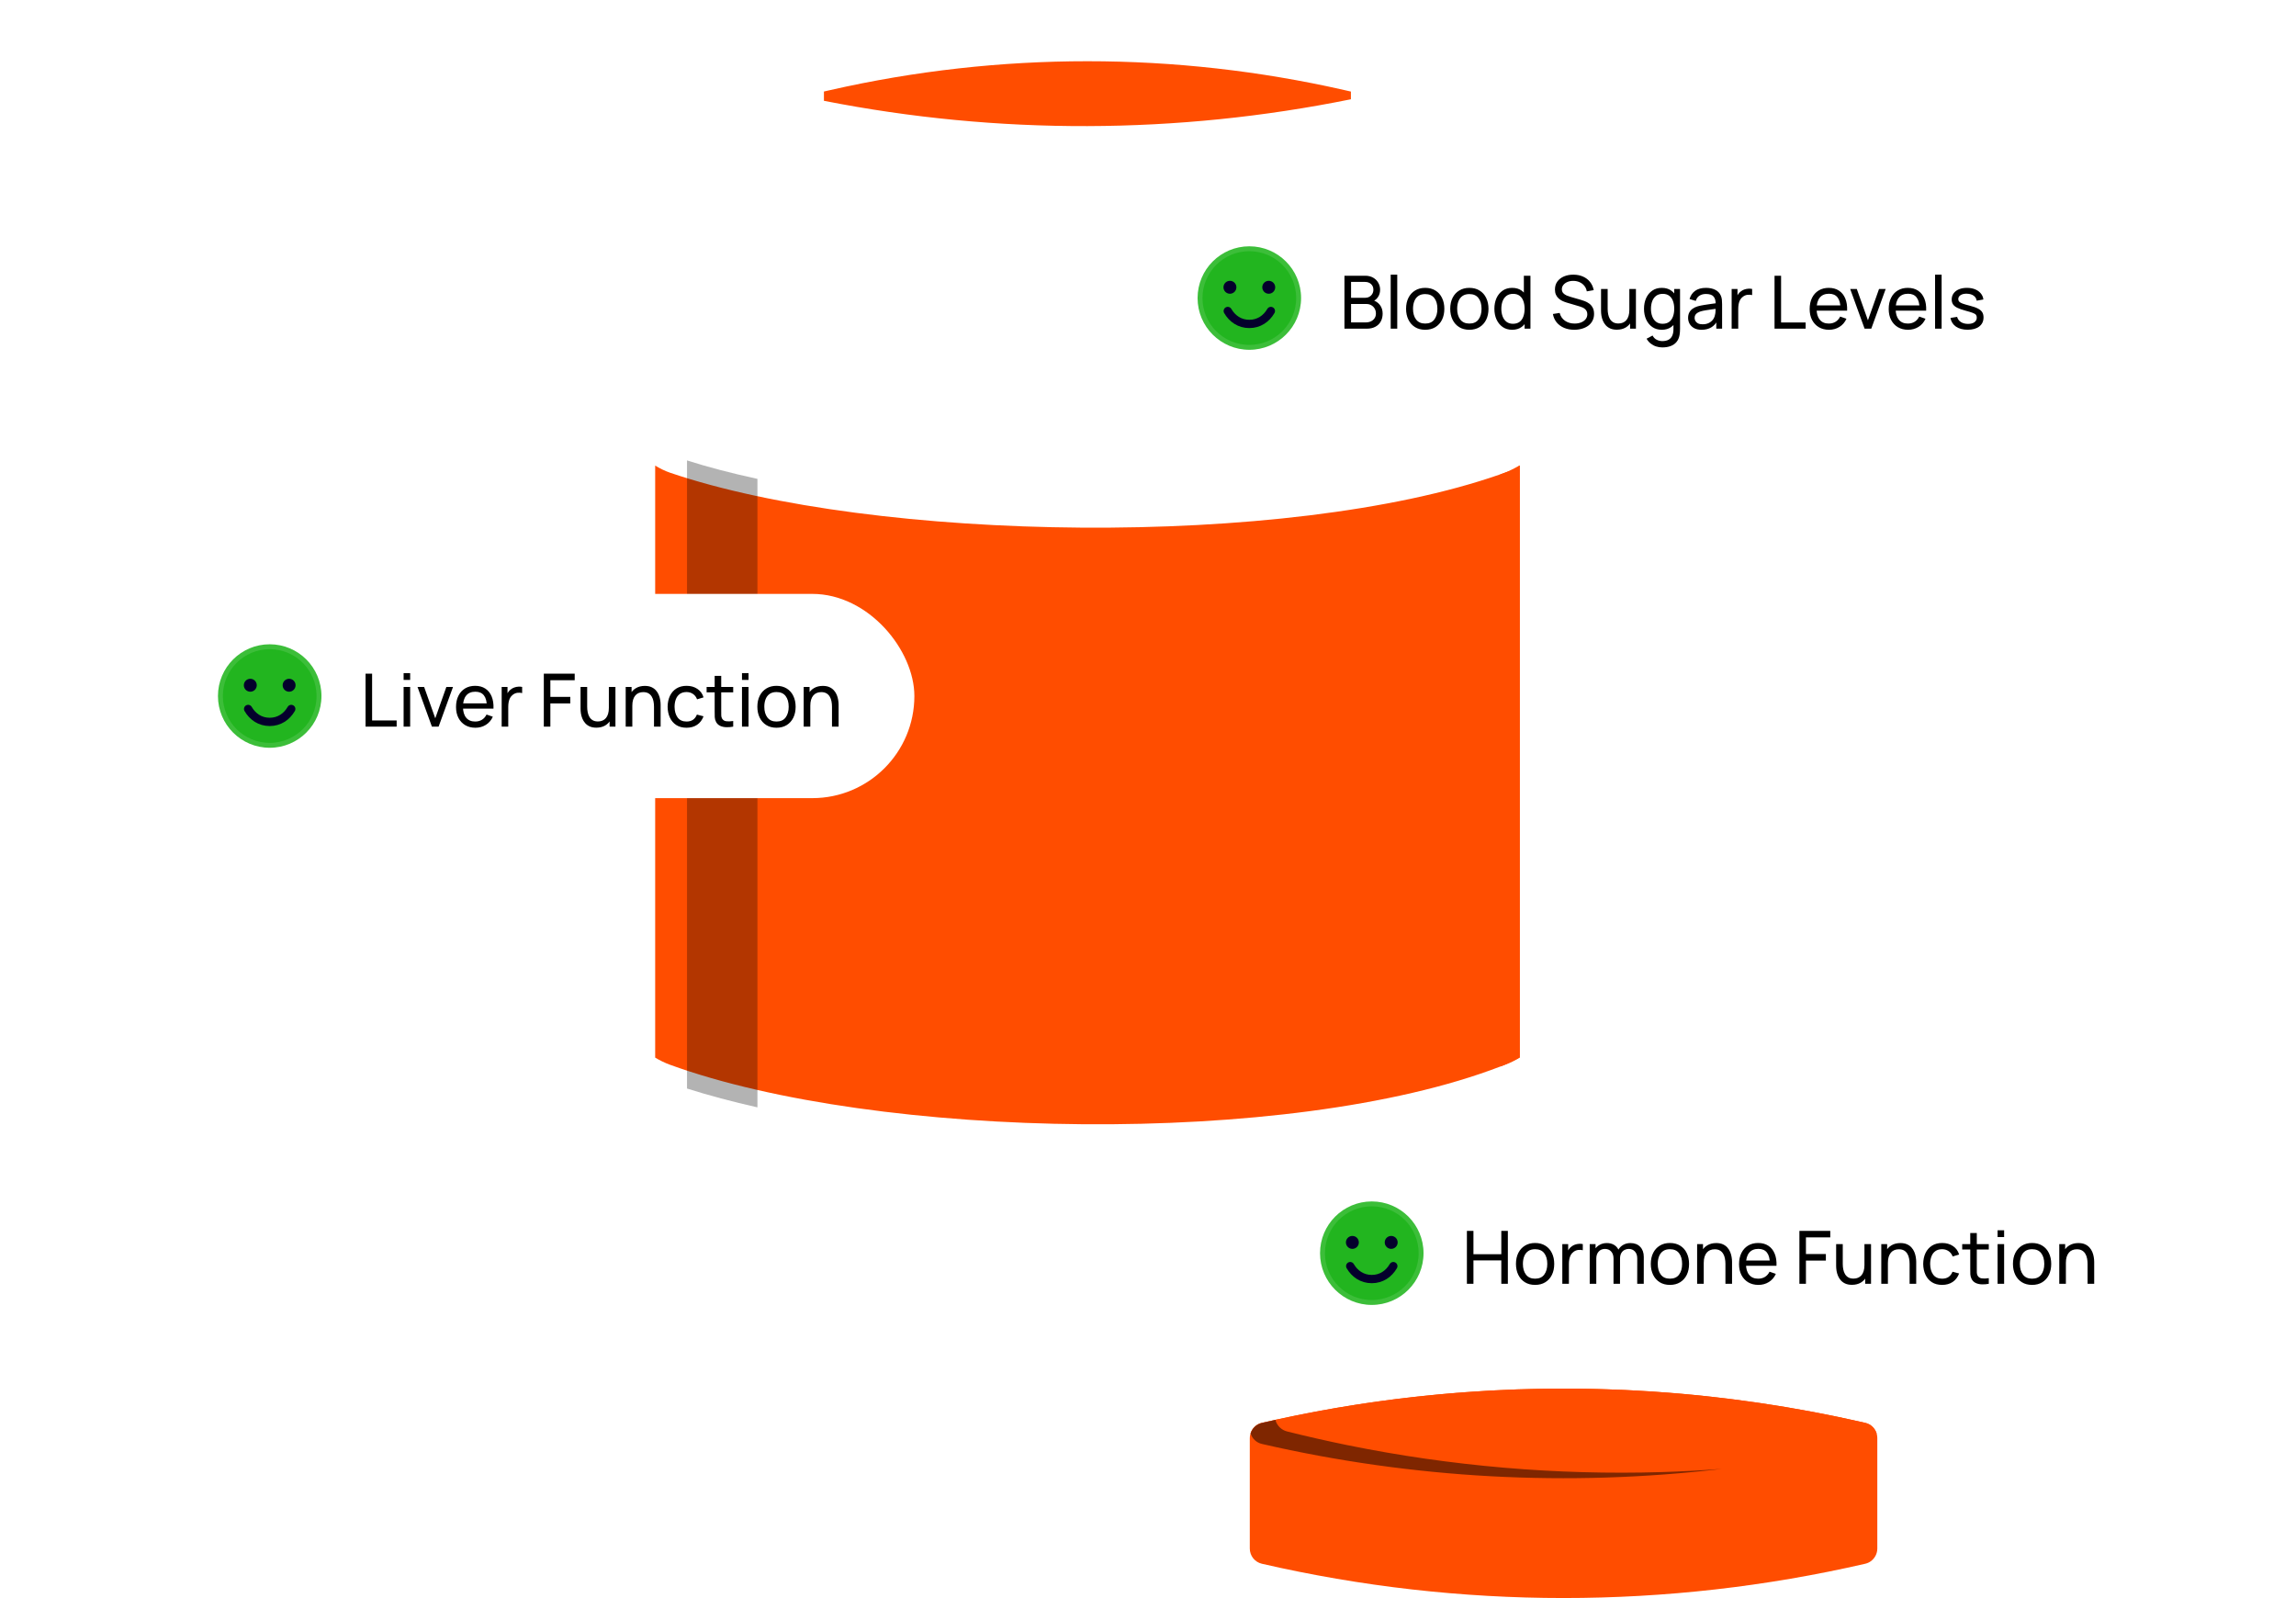 <svg width="375" height="261" viewBox="0 0 375 261" fill="none" xmlns="http://www.w3.org/2000/svg">
<g clip-path="url(#clip0_980_42877)">
<path d="M248.214 58.867V211.098C248.214 213.582 245.96 214.55 243.705 215.598C241.793 216.488 239.783 217.318 237.673 218.096C202.945 230.925 142.447 229.14 111.509 215.598C109.228 214.603 107 213.582 107 211.098V58.867C107 43.922 118.734 33.162 133.382 30.948C134.075 30.842 134.569 30.243 134.569 29.557V23.791H220.645V29.551C220.645 29.722 220.678 29.893 220.737 30.045C220.909 30.506 221.318 30.869 221.838 30.941C223.157 31.139 224.442 31.396 225.708 31.725C226.446 31.923 227.178 32.134 227.897 32.378C239.42 36.206 247.97 45.754 248.214 58.301C248.214 58.485 248.214 58.67 248.214 58.861V58.867Z" fill="white"/>
<path d="M134.57 16.451V29.023C162.996 34.618 192.247 34.532 220.64 28.773V16.2C192.247 21.959 162.996 22.045 134.57 16.451Z" fill="white"/>
<path d="M135.638 14.705L134.57 14.948V16.464C162.996 22.058 192.247 21.973 220.64 16.213V14.955L219.572 14.711C191.95 8.431 163.267 8.431 135.638 14.705Z" fill="#FF4D00"/>
<path d="M248.213 58.867V211.098C248.213 213.582 245.959 214.551 243.704 215.598C241.792 216.488 239.782 217.318 237.672 218.096C238.641 217.694 239.597 217.259 240.546 216.817C242.794 215.756 245.056 214.768 245.056 212.257V57.978C245.056 57.78 245.056 57.596 245.056 57.404C244.831 45.893 237.797 36.858 227.902 32.384C239.426 36.213 247.976 45.761 248.22 58.307C248.22 58.492 248.22 58.676 248.22 58.867H248.213Z" fill="white"/>
<path d="M248.214 72.791V175.864C247.759 176.088 247.278 176.299 246.803 176.483C230.883 182.783 206.274 186.4 179.298 186.4C159.158 186.4 139.48 184.397 123.712 180.865C119.585 179.936 115.735 178.908 112.208 177.788C110.922 177.379 109.683 176.951 108.483 176.516C107.982 176.332 107.488 176.121 107 175.883V72.811L108.431 73.674C109.136 74.102 109.756 74.399 110.323 74.597C110.936 74.801 111.568 75.012 112.208 75.209C115.689 76.316 119.539 77.318 123.712 78.221C139.078 81.535 158.684 83.426 178.909 83.426C205.272 83.426 229.307 80.204 244.846 74.61C245.419 74.399 246.059 74.083 246.784 73.648L248.214 72.791Z" fill="white"/>
<path d="M248.215 76.02V172.721C247.484 173.156 246.653 173.571 245.789 173.907C245.546 174.006 245.302 174.098 245.058 174.19C210.494 187.481 143.048 186.143 109.434 173.907C108.564 173.59 107.74 173.182 107.008 172.74V76.046C107.74 76.481 108.557 76.91 109.434 77.206C142.679 88.54 210.112 89.713 245.058 77.463C245.302 77.384 245.546 77.292 245.789 77.206C246.666 76.896 247.484 76.462 248.215 76.02Z" fill="#FF4D00"/>
<g style="mix-blend-mode:soft-light" opacity="0.3">
<path d="M123.711 78.221V180.865C119.584 179.936 115.734 178.908 112.207 177.788V75.203C115.688 76.31 119.538 77.311 123.711 78.214V78.221Z" fill="black"/>
</g>
<path d="M248.212 76.02V172.721C247.481 173.156 246.65 173.571 245.786 173.907C245.543 174.006 245.299 174.098 245.055 174.19V77.463C245.299 77.384 245.543 77.292 245.786 77.206C246.663 76.896 247.481 76.462 248.212 76.02Z" fill="#FF4D00"/>
<path d="M306.616 234.886V252.914C306.616 253.764 306.201 254.529 305.541 255.003C305.278 255.194 304.974 255.326 304.645 255.405C272.224 262.871 238.524 262.871 206.096 255.405C204.936 255.135 204.125 254.107 204.125 252.914V234.886C204.125 234.655 204.158 234.438 204.217 234.227C204.23 234.187 204.237 234.154 204.25 234.121C204.514 233.271 205.2 232.606 206.096 232.395C231.866 226.464 258.439 225.245 284.538 228.751C291.282 229.647 297.993 230.866 304.645 232.395C305.548 232.599 306.24 233.271 306.504 234.121C306.517 234.154 306.524 234.187 306.53 234.227C306.59 234.431 306.616 234.655 306.616 234.886Z" fill="#FF4D00"/>
<path d="M306.504 234.121C306.49 234.161 306.477 234.194 306.464 234.227C306.181 235.017 305.508 235.637 304.645 235.834C296.899 237.62 289.073 238.978 281.209 239.907C256.184 242.872 230.771 241.508 206.102 235.834C205.206 235.63 204.507 234.965 204.25 234.121C204.514 233.271 205.199 232.606 206.102 232.395C206.867 232.217 207.632 232.045 208.397 231.881C217.098 229.97 225.886 228.599 234.713 227.775C258.063 225.561 281.67 227.103 304.645 232.395C305.548 232.599 306.24 233.271 306.497 234.121H306.504Z" fill="#FF4D00"/>
<g style="mix-blend-mode:soft-light" opacity="0.5">
<path d="M281.217 239.913C256.192 242.878 230.779 241.514 206.11 235.841C205.214 235.637 204.515 234.971 204.258 234.128C204.522 233.278 205.207 232.612 206.11 232.401C206.875 232.223 207.64 232.052 208.404 231.887C208.378 231.933 208.365 231.993 208.345 232.039C208.615 232.889 209.314 233.568 210.217 233.798C213.494 234.615 216.79 235.366 220.093 236.039C236.976 239.472 254.221 240.948 271.394 240.434C274.67 240.335 277.947 240.157 281.217 239.913Z" fill="black"/>
</g>
</g>
<g filter="url(#filter0_d_980_42877)">
<g filter="url(#filter1_d_980_42877)">
<rect x="184" y="32" width="152.343" height="33.36" rx="16.68" fill="white"/>
<path d="M204.05 57.132C208.718 57.132 212.502 53.348 212.502 48.68C212.502 44.013 208.718 40.228 204.05 40.228C199.382 40.228 195.598 44.013 195.598 48.68C195.598 53.348 199.382 57.132 204.05 57.132Z" fill="#22B51F" stroke="white" stroke-opacity="0.12" stroke-width="1.6" stroke-linecap="round" stroke-linejoin="round"/>
<path d="M200.882 47.977C201.465 47.977 201.938 47.504 201.938 46.92C201.938 46.337 201.465 45.864 200.882 45.864C200.298 45.864 199.825 46.337 199.825 46.92C199.825 47.504 200.298 47.977 200.882 47.977Z" fill="#04002C"/>
<path d="M207.22 47.977C207.804 47.977 208.277 47.504 208.277 46.92C208.277 46.337 207.804 45.864 207.22 45.864C206.637 45.864 206.164 46.337 206.164 46.92C206.164 47.504 206.637 47.977 207.22 47.977Z" fill="#04002C"/>
<path d="M207.569 50.794C206.838 52.058 205.612 52.907 204.048 52.907C202.483 52.907 201.257 52.058 200.526 50.794" stroke="#04002C" stroke-width="1.352" stroke-linecap="round" stroke-linejoin="round"/>
<path d="M219.586 53.681L219.586 45.035H222.954C223.47 45.035 223.911 45.141 224.275 45.353C224.643 45.565 224.923 45.845 225.115 46.194C225.312 46.538 225.41 46.91 225.41 47.31C225.41 47.779 225.29 48.189 225.049 48.541C224.809 48.894 224.485 49.136 224.077 49.268L224.065 48.974C224.621 49.122 225.053 49.394 225.362 49.79C225.67 50.186 225.824 50.659 225.824 51.207C225.824 51.711 225.72 52.148 225.512 52.516C225.308 52.884 225.011 53.17 224.623 53.374C224.239 53.579 223.782 53.681 223.254 53.681H219.586ZM220.666 52.66H223.05C223.37 52.66 223.656 52.602 223.909 52.486C224.161 52.366 224.359 52.198 224.503 51.981C224.651 51.765 224.725 51.505 224.725 51.201C224.725 50.909 224.659 50.647 224.527 50.414C224.399 50.182 224.217 49.998 223.981 49.862C223.748 49.722 223.478 49.652 223.17 49.652H220.666V52.66ZM220.666 48.643H222.942C223.198 48.643 223.428 48.589 223.632 48.481C223.841 48.369 224.005 48.213 224.125 48.013C224.249 47.813 224.311 47.579 224.311 47.31C224.311 46.938 224.185 46.634 223.933 46.398C223.68 46.162 223.35 46.044 222.942 46.044H220.666V48.643ZM227.14 53.681V44.855H228.209V53.681H227.14ZM232.772 53.861C232.128 53.861 231.572 53.715 231.103 53.422C230.639 53.13 230.281 52.726 230.029 52.21C229.776 51.693 229.65 51.101 229.65 50.432C229.65 49.752 229.778 49.156 230.035 48.643C230.291 48.131 230.653 47.733 231.121 47.449C231.59 47.16 232.14 47.016 232.772 47.016C233.421 47.016 233.979 47.162 234.448 47.455C234.916 47.743 235.274 48.145 235.522 48.661C235.775 49.174 235.901 49.764 235.901 50.432C235.901 51.109 235.775 51.705 235.522 52.222C235.27 52.734 234.91 53.136 234.442 53.428C233.973 53.717 233.417 53.861 232.772 53.861ZM232.772 52.846C233.445 52.846 233.945 52.622 234.273 52.174C234.602 51.725 234.766 51.145 234.766 50.432C234.766 49.7 234.6 49.118 234.267 48.685C233.935 48.249 233.437 48.031 232.772 48.031C232.32 48.031 231.948 48.133 231.656 48.337C231.364 48.541 231.145 48.823 231.001 49.184C230.857 49.544 230.785 49.96 230.785 50.432C230.785 51.161 230.953 51.745 231.289 52.186C231.626 52.626 232.12 52.846 232.772 52.846ZM239.984 53.861C239.34 53.861 238.784 53.715 238.315 53.422C237.851 53.13 237.493 52.726 237.241 52.21C236.988 51.693 236.862 51.101 236.862 50.432C236.862 49.752 236.99 49.156 237.247 48.643C237.503 48.131 237.865 47.733 238.333 47.449C238.802 47.16 239.352 47.016 239.984 47.016C240.633 47.016 241.191 47.162 241.659 47.455C242.128 47.743 242.486 48.145 242.734 48.661C242.986 49.174 243.112 49.764 243.112 50.432C243.112 51.109 242.986 51.705 242.734 52.222C242.482 52.734 242.122 53.136 241.653 53.428C241.185 53.717 240.629 53.861 239.984 53.861ZM239.984 52.846C240.657 52.846 241.157 52.622 241.485 52.174C241.814 51.725 241.978 51.145 241.978 50.432C241.978 49.7 241.812 49.118 241.479 48.685C241.147 48.249 240.649 48.031 239.984 48.031C239.532 48.031 239.16 48.133 238.868 48.337C238.575 48.541 238.357 48.823 238.213 49.184C238.069 49.544 237.997 49.96 237.997 50.432C237.997 51.161 238.165 51.745 238.501 52.186C238.838 52.626 239.332 52.846 239.984 52.846ZM246.98 53.861C246.376 53.861 245.857 53.711 245.425 53.41C244.993 53.106 244.659 52.696 244.422 52.18C244.19 51.663 244.074 51.081 244.074 50.432C244.074 49.784 244.19 49.202 244.422 48.685C244.659 48.169 244.993 47.763 245.425 47.467C245.857 47.166 246.374 47.016 246.974 47.016C247.586 47.016 248.101 47.164 248.517 47.461C248.933 47.757 249.248 48.163 249.46 48.679C249.676 49.196 249.784 49.78 249.784 50.432C249.784 51.077 249.676 51.659 249.46 52.18C249.248 52.696 248.933 53.106 248.517 53.41C248.101 53.711 247.588 53.861 246.98 53.861ZM247.112 52.882C247.548 52.882 247.907 52.778 248.187 52.57C248.467 52.358 248.673 52.068 248.805 51.699C248.941 51.327 249.009 50.905 249.009 50.432C249.009 49.952 248.941 49.53 248.805 49.166C248.673 48.797 248.469 48.511 248.193 48.307C247.917 48.099 247.566 47.995 247.142 47.995C246.702 47.995 246.338 48.103 246.049 48.319C245.765 48.535 245.553 48.827 245.413 49.196C245.277 49.564 245.209 49.976 245.209 50.432C245.209 50.893 245.279 51.309 245.419 51.681C245.559 52.05 245.769 52.342 246.049 52.558C246.334 52.774 246.688 52.882 247.112 52.882ZM249.009 53.681V48.907H248.889V45.035H249.964V53.681H249.009ZM257.118 53.861C256.506 53.861 255.953 53.757 255.461 53.549C254.973 53.34 254.569 53.044 254.248 52.66C253.932 52.272 253.726 51.813 253.63 51.285L254.735 51.111C254.875 51.655 255.165 52.082 255.605 52.39C256.05 52.694 256.572 52.846 257.172 52.846C257.561 52.846 257.911 52.786 258.223 52.666C258.539 52.542 258.789 52.366 258.973 52.138C259.158 51.91 259.25 51.639 259.25 51.327C259.25 51.135 259.216 50.971 259.148 50.835C259.084 50.695 258.994 50.577 258.877 50.48C258.765 50.38 258.637 50.296 258.493 50.228C258.349 50.16 258.199 50.104 258.043 50.06L255.839 49.406C255.599 49.334 255.367 49.244 255.143 49.136C254.919 49.023 254.719 48.885 254.543 48.721C254.366 48.553 254.226 48.353 254.122 48.121C254.018 47.885 253.966 47.607 253.966 47.286C253.966 46.774 254.098 46.338 254.362 45.977C254.631 45.613 254.993 45.335 255.449 45.143C255.905 44.951 256.42 44.857 256.992 44.861C257.573 44.865 258.091 44.969 258.547 45.173C259.008 45.373 259.388 45.661 259.688 46.038C259.992 46.414 260.196 46.864 260.3 47.388L259.166 47.587C259.106 47.234 258.971 46.932 258.763 46.68C258.559 46.424 258.303 46.228 257.995 46.092C257.687 45.952 257.348 45.879 256.98 45.875C256.628 45.871 256.31 45.928 256.026 46.044C255.741 46.16 255.515 46.322 255.347 46.53C255.179 46.734 255.095 46.97 255.095 47.238C255.095 47.502 255.171 47.717 255.323 47.881C255.475 48.041 255.661 48.169 255.881 48.265C256.106 48.357 256.324 48.433 256.536 48.493L258.181 48.968C258.369 49.02 258.585 49.092 258.829 49.184C259.078 49.276 259.318 49.406 259.55 49.574C259.782 49.738 259.974 49.958 260.126 50.234C260.278 50.507 260.354 50.851 260.354 51.267C260.354 51.683 260.27 52.054 260.102 52.378C259.938 52.702 259.708 52.974 259.412 53.194C259.116 53.41 258.771 53.575 258.379 53.687C257.987 53.803 257.567 53.861 257.118 53.861ZM264.076 53.849C263.659 53.849 263.301 53.783 263.001 53.651C262.705 53.519 262.458 53.342 262.262 53.122C262.066 52.902 261.912 52.658 261.8 52.39C261.688 52.122 261.608 51.847 261.56 51.567C261.516 51.287 261.494 51.025 261.494 50.781V47.196H262.575V50.444C262.575 50.749 262.603 51.043 262.659 51.327C262.715 51.611 262.809 51.867 262.941 52.096C263.077 52.324 263.257 52.504 263.481 52.636C263.709 52.768 263.993 52.834 264.334 52.834C264.602 52.834 264.846 52.788 265.066 52.696C265.286 52.604 265.474 52.468 265.631 52.288C265.787 52.104 265.907 51.871 265.991 51.591C266.075 51.311 266.117 50.985 266.117 50.613L266.819 50.829C266.819 51.453 266.705 51.992 266.477 52.444C266.253 52.896 265.935 53.244 265.522 53.489C265.114 53.729 264.632 53.849 264.076 53.849ZM266.237 53.681V51.946H266.117V47.196H267.192V53.681H266.237ZM271.496 56.743C271.156 56.743 270.824 56.691 270.5 56.587C270.176 56.483 269.877 56.324 269.605 56.112C269.337 55.904 269.113 55.64 268.933 55.32L269.911 54.803C270.071 55.12 270.298 55.35 270.59 55.494C270.886 55.638 271.19 55.71 271.502 55.71C271.915 55.71 272.257 55.634 272.529 55.482C272.801 55.334 273.001 55.112 273.129 54.815C273.262 54.519 273.326 54.151 273.322 53.711V51.94H273.448V47.196H274.396V53.723C274.396 53.899 274.39 54.069 274.378 54.233C274.37 54.397 274.35 54.559 274.318 54.719C274.234 55.18 274.068 55.558 273.82 55.854C273.572 56.154 273.252 56.377 272.859 56.521C272.467 56.669 272.013 56.743 271.496 56.743ZM271.418 53.861C270.814 53.861 270.296 53.711 269.863 53.41C269.431 53.106 269.097 52.696 268.861 52.18C268.628 51.663 268.512 51.081 268.512 50.432C268.512 49.784 268.628 49.202 268.861 48.685C269.097 48.169 269.431 47.763 269.863 47.467C270.296 47.166 270.812 47.016 271.412 47.016C272.025 47.016 272.539 47.164 272.955 47.461C273.372 47.757 273.686 48.163 273.898 48.679C274.114 49.196 274.222 49.78 274.222 50.432C274.222 51.077 274.114 51.659 273.898 52.18C273.686 52.696 273.372 53.106 272.955 53.41C272.539 53.711 272.027 53.861 271.418 53.861ZM271.55 52.882C271.987 52.882 272.345 52.778 272.625 52.57C272.905 52.358 273.111 52.068 273.244 51.699C273.38 51.327 273.448 50.905 273.448 50.432C273.448 49.952 273.38 49.53 273.244 49.166C273.111 48.797 272.907 48.511 272.631 48.307C272.355 48.099 272.005 47.995 271.58 47.995C271.14 47.995 270.776 48.103 270.488 48.319C270.204 48.535 269.991 48.827 269.851 49.196C269.715 49.564 269.647 49.976 269.647 50.432C269.647 50.893 269.717 51.309 269.857 51.681C269.997 52.05 270.208 52.342 270.488 52.558C270.772 52.774 271.126 52.882 271.55 52.882ZM277.916 53.861C277.432 53.861 277.025 53.773 276.697 53.597C276.373 53.416 276.127 53.18 275.959 52.888C275.795 52.596 275.713 52.276 275.713 51.928C275.713 51.587 275.777 51.293 275.905 51.045C276.037 50.793 276.221 50.585 276.457 50.42C276.693 50.252 276.975 50.12 277.304 50.024C277.612 49.94 277.956 49.868 278.336 49.808C278.721 49.744 279.109 49.686 279.501 49.634C279.893 49.582 280.26 49.532 280.6 49.484L280.216 49.706C280.228 49.13 280.111 48.703 279.867 48.427C279.627 48.151 279.211 48.013 278.618 48.013C278.226 48.013 277.882 48.103 277.586 48.283C277.294 48.459 277.087 48.747 276.967 49.148L275.953 48.841C276.109 48.273 276.411 47.827 276.859 47.502C277.308 47.178 277.898 47.016 278.63 47.016C279.219 47.016 279.723 47.122 280.144 47.334C280.568 47.542 280.872 47.859 281.056 48.283C281.148 48.483 281.206 48.701 281.23 48.938C281.254 49.17 281.266 49.414 281.266 49.67V53.681H280.318V52.126L280.54 52.27C280.296 52.794 279.953 53.19 279.513 53.459C279.077 53.727 278.544 53.861 277.916 53.861ZM278.078 52.966C278.462 52.966 278.795 52.898 279.075 52.762C279.359 52.622 279.587 52.44 279.759 52.216C279.931 51.987 280.043 51.739 280.095 51.471C280.156 51.271 280.188 51.049 280.192 50.805C280.2 50.557 280.204 50.366 280.204 50.234L280.576 50.397C280.228 50.444 279.885 50.49 279.549 50.535C279.213 50.579 278.895 50.627 278.594 50.679C278.294 50.727 278.024 50.785 277.784 50.853C277.608 50.909 277.442 50.981 277.286 51.069C277.133 51.157 277.009 51.271 276.913 51.411C276.821 51.547 276.775 51.717 276.775 51.922C276.775 52.098 276.819 52.266 276.907 52.426C276.999 52.586 277.139 52.716 277.328 52.816C277.52 52.916 277.77 52.966 278.078 52.966ZM282.827 53.681V47.196H283.782V48.763L283.626 48.559C283.702 48.359 283.8 48.175 283.92 48.007C284.044 47.839 284.182 47.701 284.334 47.593C284.502 47.456 284.693 47.352 284.905 47.28C285.117 47.208 285.333 47.166 285.553 47.154C285.773 47.138 285.979 47.152 286.172 47.196V48.199C285.947 48.139 285.701 48.123 285.433 48.151C285.165 48.179 284.917 48.277 284.689 48.445C284.48 48.593 284.318 48.773 284.202 48.986C284.09 49.198 284.012 49.428 283.968 49.676C283.924 49.92 283.902 50.17 283.902 50.426V53.681H282.827ZM289.831 53.681V45.035H290.9V52.666H294.91V53.681H289.831ZM298.736 53.861C298.099 53.861 297.543 53.721 297.067 53.441C296.594 53.156 296.226 52.762 295.962 52.258C295.698 51.749 295.566 51.157 295.566 50.48C295.566 49.772 295.696 49.16 295.956 48.643C296.216 48.123 296.578 47.723 297.043 47.443C297.511 47.158 298.059 47.016 298.688 47.016C299.34 47.016 299.895 47.166 300.351 47.467C300.811 47.767 301.155 48.195 301.384 48.751C301.616 49.308 301.716 49.97 301.684 50.739H300.603V50.354C300.591 49.558 300.429 48.964 300.117 48.571C299.805 48.175 299.34 47.977 298.724 47.977C298.063 47.977 297.561 48.189 297.217 48.613C296.873 49.038 296.7 49.646 296.7 50.438C296.7 51.203 296.873 51.795 297.217 52.216C297.561 52.636 298.051 52.846 298.688 52.846C299.116 52.846 299.488 52.748 299.805 52.552C300.121 52.356 300.369 52.074 300.549 51.705L301.576 52.06C301.324 52.632 300.943 53.076 300.435 53.392C299.931 53.705 299.364 53.861 298.736 53.861ZM296.34 50.739V49.88H301.131V50.739H296.34ZM304.539 53.681L302.186 47.196H303.266L305.086 52.318L306.899 47.196H307.985L305.632 53.681H304.539ZM311.647 53.861C311.01 53.861 310.454 53.721 309.978 53.441C309.505 53.156 309.137 52.762 308.873 52.258C308.609 51.749 308.477 51.157 308.477 50.48C308.477 49.772 308.607 49.16 308.867 48.643C309.127 48.123 309.489 47.723 309.954 47.443C310.422 47.158 310.97 47.016 311.599 47.016C312.251 47.016 312.806 47.166 313.262 47.467C313.722 47.767 314.066 48.195 314.295 48.751C314.527 49.308 314.627 49.97 314.595 50.739H313.514V50.354C313.502 49.558 313.34 48.964 313.028 48.571C312.716 48.175 312.251 47.977 311.635 47.977C310.974 47.977 310.472 48.189 310.128 48.613C309.784 49.038 309.611 49.646 309.611 50.438C309.611 51.203 309.784 51.795 310.128 52.216C310.472 52.636 310.962 52.846 311.599 52.846C312.027 52.846 312.399 52.748 312.716 52.552C313.032 52.356 313.28 52.074 313.46 51.705L314.487 52.06C314.235 52.632 313.854 53.076 313.346 53.392C312.842 53.705 312.275 53.861 311.647 53.861ZM309.251 50.739V49.88H314.042V50.739H309.251ZM316.052 53.681V44.855H317.12V53.681H316.052ZM321.371 53.855C320.599 53.855 319.965 53.687 319.468 53.35C318.976 53.01 318.674 52.536 318.562 51.928L319.654 51.753C319.742 52.106 319.945 52.386 320.261 52.594C320.577 52.798 320.969 52.9 321.438 52.9C321.882 52.9 322.23 52.808 322.482 52.624C322.734 52.44 322.86 52.19 322.86 51.873C322.86 51.689 322.818 51.541 322.734 51.429C322.65 51.313 322.476 51.205 322.212 51.105C321.952 51.005 321.558 50.885 321.029 50.745C320.457 50.593 320.007 50.434 319.678 50.27C319.35 50.106 319.116 49.916 318.976 49.7C318.836 49.484 318.766 49.222 318.766 48.913C318.766 48.533 318.87 48.201 319.078 47.917C319.286 47.629 319.576 47.407 319.949 47.25C320.325 47.094 320.761 47.016 321.257 47.016C321.75 47.016 322.19 47.094 322.578 47.25C322.967 47.407 323.279 47.629 323.515 47.917C323.755 48.201 323.897 48.533 323.941 48.913L322.848 49.112C322.796 48.763 322.628 48.489 322.344 48.289C322.064 48.089 321.702 47.983 321.257 47.971C320.837 47.955 320.495 48.029 320.231 48.193C319.971 48.357 319.84 48.579 319.84 48.859C319.84 49.016 319.888 49.15 319.985 49.262C320.085 49.374 320.267 49.48 320.531 49.58C320.799 49.68 321.187 49.794 321.696 49.922C322.268 50.066 322.718 50.224 323.047 50.397C323.379 50.565 323.615 50.765 323.755 50.997C323.895 51.225 323.965 51.507 323.965 51.843C323.965 52.468 323.735 52.96 323.275 53.32C322.814 53.677 322.18 53.855 321.371 53.855Z" fill="black"/>
</g>
</g>
<g filter="url(#filter2_d_980_42877)">
<g filter="url(#filter3_d_980_42877)">
<rect x="24" y="97" width="125.343" height="33.36" rx="16.68" fill="white"/>
<path d="M44.05 122.132C48.718 122.132 52.502 118.348 52.502 113.68C52.502 109.013 48.718 105.229 44.05 105.229C39.382 105.229 35.598 109.013 35.598 113.68C35.598 118.348 39.382 122.132 44.05 122.132Z" fill="#22B51F" stroke="white" stroke-opacity="0.12" stroke-width="1.6" stroke-linecap="round" stroke-linejoin="round"/>
<path d="M40.882 112.977C41.465 112.977 41.938 112.504 41.938 111.92C41.938 111.337 41.465 110.864 40.882 110.864C40.298 110.864 39.825 111.337 39.825 111.92C39.825 112.504 40.298 112.977 40.882 112.977Z" fill="#04002C"/>
<path d="M47.22 112.977C47.803 112.977 48.276 112.504 48.276 111.92C48.276 111.337 47.803 110.864 47.22 110.864C46.637 110.864 46.164 111.337 46.164 111.92C46.164 112.504 46.637 112.977 47.22 112.977Z" fill="#04002C"/>
<path d="M47.569 115.794C46.838 117.058 45.612 117.907 44.047 117.907C42.483 117.907 41.257 117.058 40.526 115.794" stroke="#04002C" stroke-width="1.352" stroke-linecap="round" stroke-linejoin="round"/>
<path d="M59.706 118.681V110.035H60.775V117.666H64.785V118.681H59.706ZM65.921 111.05V109.945H66.99V111.05H65.921ZM65.921 118.681V112.196H66.99V118.681H65.921ZM70.544 118.681L68.191 112.196H69.271L71.091 117.318L72.904 112.196H73.991L71.637 118.681H70.544ZM77.652 118.861C77.016 118.861 76.459 118.721 75.983 118.441C75.51 118.156 75.142 117.762 74.878 117.258C74.614 116.749 74.482 116.157 74.482 115.481C74.482 114.772 74.612 114.16 74.872 113.643C75.132 113.123 75.494 112.723 75.959 112.442C76.427 112.158 76.975 112.016 77.604 112.016C78.256 112.016 78.811 112.166 79.267 112.466C79.727 112.767 80.072 113.195 80.3 113.751C80.532 114.308 80.632 114.97 80.6 115.739H79.519V115.354C79.507 114.558 79.345 113.964 79.033 113.571C78.721 113.175 78.256 112.977 77.64 112.977C76.979 112.977 76.477 113.189 76.133 113.613C75.789 114.038 75.617 114.646 75.617 115.438C75.617 116.203 75.789 116.795 76.133 117.216C76.477 117.636 76.967 117.846 77.604 117.846C78.032 117.846 78.404 117.748 78.721 117.552C79.037 117.356 79.285 117.074 79.465 116.705L80.492 117.06C80.24 117.632 79.859 118.076 79.351 118.392C78.847 118.705 78.28 118.861 77.652 118.861ZM75.256 115.739V114.88H80.047V115.739H75.256ZM81.937 118.681V112.196H82.891V113.763L82.735 113.559C82.811 113.359 82.909 113.175 83.029 113.007C83.153 112.839 83.291 112.701 83.444 112.593C83.612 112.456 83.802 112.352 84.014 112.28C84.226 112.208 84.442 112.166 84.662 112.154C84.883 112.138 85.089 112.152 85.281 112.196V113.199C85.057 113.139 84.811 113.123 84.542 113.151C84.274 113.179 84.026 113.277 83.798 113.445C83.59 113.593 83.428 113.773 83.311 113.986C83.2 114.198 83.121 114.428 83.077 114.676C83.033 114.92 83.011 115.17 83.011 115.426V118.681H81.937ZM88.82 118.681V110.035H93.864V111.104H89.889V113.823H93.143V114.892H89.889V118.681H88.82ZM97.403 118.849C96.987 118.849 96.629 118.783 96.328 118.651C96.032 118.519 95.786 118.342 95.59 118.122C95.394 117.902 95.24 117.658 95.127 117.39C95.016 117.122 94.935 116.847 94.887 116.567C94.843 116.287 94.821 116.025 94.821 115.781V112.196H95.902V115.444C95.902 115.749 95.93 116.043 95.986 116.327C96.042 116.611 96.136 116.867 96.268 117.096C96.404 117.324 96.585 117.504 96.809 117.636C97.037 117.768 97.321 117.834 97.661 117.834C97.929 117.834 98.174 117.788 98.394 117.696C98.614 117.604 98.802 117.468 98.958 117.288C99.114 117.104 99.234 116.871 99.318 116.591C99.402 116.311 99.444 115.985 99.444 115.613L100.147 115.829C100.147 116.453 100.033 116.992 99.805 117.444C99.581 117.896 99.262 118.244 98.85 118.489C98.442 118.729 97.959 118.849 97.403 118.849ZM99.564 118.681V116.946H99.444V112.196H100.519V118.681H99.564ZM106.817 118.681V115.432C106.817 115.124 106.789 114.828 106.733 114.544C106.681 114.26 106.587 114.006 106.451 113.781C106.319 113.553 106.139 113.373 105.911 113.241C105.687 113.109 105.402 113.043 105.058 113.043C104.79 113.043 104.546 113.089 104.326 113.181C104.109 113.269 103.923 113.405 103.767 113.589C103.611 113.773 103.489 114.006 103.401 114.286C103.317 114.562 103.275 114.888 103.275 115.264L102.572 115.048C102.572 114.42 102.685 113.881 102.909 113.433C103.137 112.981 103.455 112.635 103.863 112.394C104.276 112.15 104.76 112.028 105.316 112.028C105.737 112.028 106.095 112.094 106.391 112.226C106.687 112.358 106.933 112.535 107.129 112.755C107.326 112.971 107.48 113.215 107.592 113.487C107.704 113.755 107.782 114.03 107.826 114.31C107.874 114.586 107.898 114.848 107.898 115.096V118.681H106.817ZM102.194 118.681V112.196H103.155V113.931H103.275V118.681H102.194ZM112.132 118.861C111.476 118.861 110.917 118.715 110.457 118.422C110.001 118.126 109.652 117.72 109.412 117.204C109.172 116.687 109.048 116.099 109.04 115.438C109.048 114.762 109.174 114.168 109.418 113.655C109.667 113.139 110.021 112.737 110.481 112.448C110.941 112.16 111.496 112.016 112.144 112.016C112.829 112.016 113.417 112.184 113.909 112.521C114.406 112.857 114.738 113.317 114.906 113.901L113.849 114.22C113.713 113.843 113.491 113.551 113.183 113.343C112.879 113.135 112.528 113.031 112.132 113.031C111.688 113.031 111.322 113.135 111.033 113.343C110.745 113.547 110.531 113.831 110.391 114.196C110.251 114.556 110.179 114.97 110.175 115.438C110.183 116.159 110.349 116.741 110.673 117.186C111.001 117.626 111.488 117.846 112.132 117.846C112.556 117.846 112.909 117.75 113.189 117.558C113.469 117.362 113.681 117.08 113.825 116.711L114.906 116.994C114.682 117.598 114.332 118.06 113.855 118.38C113.379 118.701 112.805 118.861 112.132 118.861ZM119.752 118.681C119.368 118.757 118.987 118.787 118.611 118.771C118.239 118.759 117.907 118.685 117.614 118.549C117.322 118.408 117.1 118.192 116.948 117.9C116.82 117.644 116.75 117.386 116.738 117.126C116.73 116.861 116.726 116.563 116.726 116.231V110.395H117.795V116.183C117.795 116.447 117.797 116.673 117.801 116.861C117.809 117.05 117.851 117.212 117.927 117.348C118.071 117.604 118.299 117.754 118.611 117.798C118.927 117.842 119.308 117.83 119.752 117.762V118.681ZM115.411 113.079V112.196H119.752V113.079H115.411ZM121.188 111.05V109.945H122.257V111.05H121.188ZM121.188 118.681V112.196H122.257V118.681H121.188ZM126.82 118.861C126.176 118.861 125.62 118.715 125.151 118.422C124.687 118.13 124.329 117.726 124.077 117.21C123.824 116.693 123.698 116.101 123.698 115.432C123.698 114.752 123.826 114.156 124.083 113.643C124.339 113.131 124.701 112.733 125.169 112.448C125.638 112.16 126.188 112.016 126.82 112.016C127.469 112.016 128.027 112.162 128.496 112.454C128.964 112.743 129.322 113.145 129.57 113.661C129.822 114.174 129.949 114.764 129.949 115.432C129.949 116.109 129.822 116.705 129.57 117.222C129.318 117.734 128.958 118.136 128.49 118.428C128.021 118.717 127.465 118.861 126.82 118.861ZM126.82 117.846C127.493 117.846 127.993 117.622 128.321 117.174C128.65 116.725 128.814 116.145 128.814 115.432C128.814 114.7 128.648 114.118 128.315 113.685C127.983 113.249 127.485 113.031 126.82 113.031C126.368 113.031 125.996 113.133 125.704 113.337C125.412 113.541 125.193 113.823 125.049 114.184C124.905 114.544 124.833 114.96 124.833 115.432C124.833 116.161 125.001 116.745 125.337 117.186C125.674 117.626 126.168 117.846 126.82 117.846ZM135.888 118.681V115.432C135.888 115.124 135.86 114.828 135.804 114.544C135.751 114.26 135.657 114.006 135.521 113.781C135.389 113.553 135.209 113.373 134.981 113.241C134.757 113.109 134.473 113.043 134.128 113.043C133.86 113.043 133.616 113.089 133.396 113.181C133.18 113.269 132.994 113.405 132.838 113.589C132.681 113.773 132.559 114.006 132.471 114.286C132.387 114.562 132.345 114.888 132.345 115.264L131.643 115.048C131.643 114.42 131.755 113.881 131.979 113.433C132.207 112.981 132.525 112.635 132.934 112.394C133.346 112.15 133.83 112.028 134.387 112.028C134.807 112.028 135.165 112.094 135.461 112.226C135.757 112.358 136.004 112.535 136.2 112.755C136.396 112.971 136.55 113.215 136.662 113.487C136.774 113.755 136.852 114.03 136.896 114.31C136.944 114.586 136.968 114.848 136.968 115.096V118.681H135.888ZM131.264 118.681V112.196H132.225V113.931H132.345V118.681H131.264Z" fill="black"/>
</g>
</g>
<g filter="url(#filter4_d_980_42877)">
<g filter="url(#filter5_d_980_42877)">
<rect x="204" y="188" width="151.343" height="33.36" rx="16.68" fill="white"/>
<path d="M224.05 213.132C228.718 213.132 232.502 209.348 232.502 204.68C232.502 200.013 228.718 196.229 224.05 196.229C219.382 196.229 215.598 200.013 215.598 204.68C215.598 209.348 219.382 213.132 224.05 213.132Z" fill="#22B51F" stroke="white" stroke-opacity="0.12" stroke-width="1.6" stroke-linecap="round" stroke-linejoin="round"/>
<path d="M220.882 203.977C221.465 203.977 221.938 203.504 221.938 202.92C221.938 202.337 221.465 201.864 220.882 201.864C220.298 201.864 219.825 202.337 219.825 202.92C219.825 203.504 220.298 203.977 220.882 203.977Z" fill="#04002C"/>
<path d="M227.22 203.977C227.804 203.977 228.277 203.504 228.277 202.92C228.277 202.337 227.804 201.864 227.22 201.864C226.637 201.864 226.164 202.337 226.164 202.92C226.164 203.504 226.637 203.977 227.22 203.977Z" fill="#04002C"/>
<path d="M227.569 206.794C226.838 208.058 225.612 208.907 224.048 208.907C222.483 208.907 221.257 208.058 220.526 206.794" stroke="#04002C" stroke-width="1.352" stroke-linecap="round" stroke-linejoin="round"/>
<path d="M239.586 209.681L239.586 201.035H240.654V204.847H245.205V201.035H246.274V209.681H245.205V205.862H240.654V209.681H239.586ZM250.72 209.861C250.076 209.861 249.52 209.715 249.051 209.422C248.587 209.13 248.229 208.726 247.976 208.21C247.724 207.693 247.598 207.101 247.598 206.432C247.598 205.752 247.726 205.156 247.982 204.643C248.239 204.131 248.601 203.733 249.069 203.448C249.538 203.16 250.088 203.016 250.72 203.016C251.369 203.016 251.927 203.162 252.395 203.454C252.864 203.743 253.222 204.145 253.47 204.661C253.722 205.174 253.848 205.764 253.848 206.432C253.848 207.109 253.722 207.705 253.47 208.222C253.218 208.734 252.858 209.136 252.389 209.428C251.921 209.717 251.365 209.861 250.72 209.861ZM250.72 208.846C251.393 208.846 251.893 208.622 252.221 208.174C252.55 207.725 252.714 207.145 252.714 206.432C252.714 205.7 252.548 205.118 252.215 204.685C251.883 204.249 251.385 204.031 250.72 204.031C250.268 204.031 249.896 204.133 249.604 204.337C249.311 204.541 249.093 204.823 248.949 205.184C248.805 205.544 248.733 205.96 248.733 206.432C248.733 207.161 248.901 207.745 249.237 208.186C249.574 208.626 250.068 208.846 250.72 208.846ZM255.17 209.681V203.196H256.125V204.763L255.969 204.559C256.045 204.359 256.143 204.175 256.263 204.007C256.387 203.839 256.525 203.701 256.677 203.593C256.845 203.456 257.036 203.352 257.248 203.28C257.46 203.208 257.676 203.166 257.896 203.154C258.116 203.138 258.322 203.152 258.515 203.196V204.199C258.29 204.139 258.044 204.123 257.776 204.151C257.508 204.179 257.26 204.277 257.032 204.445C256.823 204.593 256.661 204.773 256.545 204.986C256.433 205.198 256.355 205.428 256.311 205.676C256.267 205.92 256.245 206.17 256.245 206.426V209.681H255.17ZM267.401 209.681L267.407 205.532C267.407 205.048 267.277 204.669 267.017 204.397C266.761 204.121 266.426 203.983 266.014 203.983C265.774 203.983 265.546 204.039 265.33 204.151C265.114 204.259 264.937 204.431 264.801 204.667C264.665 204.899 264.597 205.198 264.597 205.562L264.033 205.334C264.025 204.873 264.119 204.471 264.315 204.127C264.515 203.779 264.787 203.509 265.132 203.316C265.476 203.124 265.864 203.028 266.296 203.028C266.973 203.028 267.505 203.234 267.893 203.647C268.282 204.055 268.476 204.605 268.476 205.298L268.47 209.681H267.401ZM259.644 209.681V203.196H260.599V204.931H260.719V209.681H259.644ZM263.529 209.681L263.535 205.574C263.535 205.078 263.406 204.689 263.15 204.409C262.894 204.125 262.554 203.983 262.13 203.983C261.709 203.983 261.369 204.127 261.109 204.415C260.849 204.703 260.719 205.086 260.719 205.562L260.154 205.226C260.154 204.805 260.254 204.429 260.454 204.097C260.655 203.765 260.927 203.505 261.271 203.316C261.615 203.124 262.005 203.028 262.442 203.028C262.878 203.028 263.258 203.12 263.583 203.304C263.907 203.489 264.157 203.753 264.333 204.097C264.509 204.437 264.597 204.843 264.597 205.316L264.591 209.681H263.529ZM272.743 209.861C272.098 209.861 271.542 209.715 271.074 209.422C270.609 209.13 270.251 208.726 269.999 208.21C269.747 207.693 269.621 207.101 269.621 206.432C269.621 205.752 269.749 205.156 270.005 204.643C270.261 204.131 270.623 203.733 271.092 203.448C271.56 203.16 272.11 203.016 272.743 203.016C273.391 203.016 273.95 203.162 274.418 203.454C274.886 203.743 275.245 204.145 275.493 204.661C275.745 205.174 275.871 205.764 275.871 206.432C275.871 207.109 275.745 207.705 275.493 208.222C275.241 208.734 274.88 209.136 274.412 209.428C273.944 209.717 273.387 209.861 272.743 209.861ZM272.743 208.846C273.415 208.846 273.916 208.622 274.244 208.174C274.572 207.725 274.736 207.145 274.736 206.432C274.736 205.7 274.57 205.118 274.238 204.685C273.906 204.249 273.407 204.031 272.743 204.031C272.291 204.031 271.918 204.133 271.626 204.337C271.334 204.541 271.116 204.823 270.972 205.184C270.828 205.544 270.756 205.96 270.756 206.432C270.756 207.161 270.924 207.745 271.26 208.186C271.596 208.626 272.09 208.846 272.743 208.846ZM281.81 209.681V206.432C281.81 206.124 281.782 205.828 281.726 205.544C281.674 205.26 281.58 205.006 281.444 204.781C281.312 204.553 281.132 204.373 280.903 204.241C280.679 204.109 280.395 204.043 280.051 204.043C279.783 204.043 279.538 204.089 279.318 204.181C279.102 204.269 278.916 204.405 278.76 204.589C278.604 204.773 278.482 205.006 278.394 205.286C278.31 205.562 278.268 205.888 278.268 206.264L277.565 206.048C277.565 205.42 277.677 204.881 277.901 204.433C278.13 203.981 278.448 203.635 278.856 203.394C279.268 203.15 279.753 203.028 280.309 203.028C280.729 203.028 281.088 203.094 281.384 203.226C281.68 203.358 281.926 203.535 282.122 203.755C282.318 203.971 282.472 204.215 282.585 204.487C282.697 204.755 282.775 205.03 282.819 205.31C282.867 205.586 282.891 205.848 282.891 206.096V209.681H281.81ZM277.187 209.681V203.196H278.148V204.931H278.268V209.681H277.187ZM287.203 209.861C286.567 209.861 286.01 209.721 285.534 209.441C285.062 209.156 284.693 208.762 284.429 208.258C284.165 207.749 284.033 207.157 284.033 206.481C284.033 205.772 284.163 205.16 284.423 204.643C284.683 204.123 285.046 203.723 285.51 203.442C285.978 203.158 286.526 203.016 287.155 203.016C287.807 203.016 288.362 203.166 288.818 203.466C289.278 203.767 289.623 204.195 289.851 204.751C290.083 205.308 290.183 205.97 290.151 206.739H289.07V206.354C289.058 205.558 288.896 204.964 288.584 204.571C288.272 204.175 287.807 203.977 287.191 203.977C286.53 203.977 286.028 204.189 285.684 204.613C285.34 205.038 285.168 205.646 285.168 206.438C285.168 207.203 285.34 207.795 285.684 208.216C286.028 208.636 286.518 208.846 287.155 208.846C287.583 208.846 287.955 208.748 288.272 208.552C288.588 208.356 288.836 208.074 289.016 207.705L290.043 208.06C289.791 208.632 289.41 209.076 288.902 209.392C288.398 209.705 287.831 209.861 287.203 209.861ZM284.807 206.739V205.88H289.599V206.739H284.807ZM293.892 209.681V201.035H298.935V202.104H294.96V204.823H298.215V205.892H294.96V209.681H293.892ZM302.475 209.849C302.058 209.849 301.7 209.783 301.4 209.651C301.104 209.519 300.857 209.342 300.661 209.122C300.465 208.902 300.311 208.658 300.199 208.39C300.087 208.122 300.007 207.847 299.959 207.567C299.915 207.287 299.893 207.025 299.893 206.781V203.196H300.974V206.444C300.974 206.749 301.002 207.043 301.058 207.327C301.114 207.611 301.208 207.867 301.34 208.096C301.476 208.324 301.656 208.504 301.88 208.636C302.108 208.768 302.393 208.834 302.733 208.834C303.001 208.834 303.245 208.788 303.465 208.696C303.685 208.604 303.874 208.468 304.03 208.288C304.186 208.104 304.306 207.871 304.39 207.591C304.474 207.311 304.516 206.985 304.516 206.613L305.218 206.829C305.218 207.453 305.104 207.992 304.876 208.444C304.652 208.896 304.334 209.244 303.922 209.489C303.513 209.729 303.031 209.849 302.475 209.849ZM304.636 209.681V207.946H304.516V203.196H305.591V209.681H304.636ZM311.889 209.681V206.432C311.889 206.124 311.861 205.828 311.805 205.544C311.753 205.26 311.659 205.006 311.523 204.781C311.39 204.553 311.21 204.373 310.982 204.241C310.758 204.109 310.474 204.043 310.13 204.043C309.861 204.043 309.617 204.089 309.397 204.181C309.181 204.269 308.995 204.405 308.839 204.589C308.683 204.773 308.561 205.006 308.472 205.286C308.388 205.562 308.346 205.888 308.346 206.264L307.644 206.048C307.644 205.42 307.756 204.881 307.98 204.433C308.208 203.981 308.527 203.635 308.935 203.394C309.347 203.15 309.831 203.028 310.388 203.028C310.808 203.028 311.166 203.094 311.462 203.226C311.759 203.358 312.005 203.535 312.201 203.755C312.397 203.971 312.551 204.215 312.663 204.487C312.775 204.755 312.853 205.03 312.897 205.31C312.945 205.586 312.97 205.848 312.97 206.096V209.681H311.889ZM307.266 209.681V203.196H308.226V204.931H308.346V209.681H307.266ZM317.204 209.861C316.547 209.861 315.989 209.715 315.529 209.422C315.072 209.126 314.724 208.72 314.484 208.204C314.244 207.687 314.12 207.099 314.112 206.438C314.12 205.762 314.246 205.168 314.49 204.655C314.738 204.139 315.092 203.737 315.553 203.448C316.013 203.16 316.567 203.016 317.216 203.016C317.9 203.016 318.489 203.184 318.981 203.521C319.477 203.857 319.809 204.317 319.978 204.901L318.921 205.22C318.785 204.843 318.563 204.551 318.254 204.343C317.95 204.135 317.6 204.031 317.204 204.031C316.759 204.031 316.393 204.135 316.105 204.343C315.817 204.547 315.603 204.831 315.462 205.196C315.322 205.556 315.25 205.97 315.246 206.438C315.254 207.159 315.42 207.741 315.745 208.186C316.073 208.626 316.559 208.846 317.204 208.846C317.628 208.846 317.98 208.75 318.26 208.558C318.541 208.362 318.753 208.08 318.897 207.711L319.978 207.994C319.753 208.598 319.403 209.06 318.927 209.38C318.45 209.701 317.876 209.861 317.204 209.861ZM324.823 209.681C324.439 209.757 324.059 209.787 323.683 209.771C323.31 209.759 322.978 209.685 322.686 209.549C322.394 209.408 322.172 209.192 322.019 208.9C321.891 208.644 321.821 208.386 321.809 208.126C321.801 207.861 321.797 207.563 321.797 207.231V201.395H322.866V207.183C322.866 207.447 322.868 207.673 322.872 207.861C322.88 208.05 322.922 208.212 322.998 208.348C323.142 208.604 323.37 208.754 323.683 208.798C323.999 208.842 324.379 208.83 324.823 208.762V209.681ZM320.482 204.079V203.196H324.823V204.079H320.482ZM326.26 202.05V200.945H327.329V202.05H326.26ZM326.26 209.681V203.196H327.329V209.681H326.26ZM331.892 209.861C331.248 209.861 330.691 209.715 330.223 209.422C329.759 209.13 329.4 208.726 329.148 208.21C328.896 207.693 328.77 207.101 328.77 206.432C328.77 205.752 328.898 205.156 329.154 204.643C329.41 204.131 329.773 203.733 330.241 203.448C330.709 203.16 331.26 203.016 331.892 203.016C332.54 203.016 333.099 203.162 333.567 203.454C334.035 203.743 334.394 204.145 334.642 204.661C334.894 205.174 335.02 205.764 335.02 206.432C335.02 207.109 334.894 207.705 334.642 208.222C334.39 208.734 334.029 209.136 333.561 209.428C333.093 209.717 332.536 209.861 331.892 209.861ZM331.892 208.846C332.564 208.846 333.065 208.622 333.393 208.174C333.721 207.725 333.885 207.145 333.885 206.432C333.885 205.7 333.719 205.118 333.387 204.685C333.055 204.249 332.556 204.031 331.892 204.031C331.44 204.031 331.067 204.133 330.775 204.337C330.483 204.541 330.265 204.823 330.121 205.184C329.977 205.544 329.905 205.96 329.905 206.432C329.905 207.161 330.073 207.745 330.409 208.186C330.745 208.626 331.24 208.846 331.892 208.846ZM340.959 209.681V206.432C340.959 206.124 340.931 205.828 340.875 205.544C340.823 205.26 340.729 205.006 340.593 204.781C340.461 204.553 340.281 204.373 340.052 204.241C339.828 204.109 339.544 204.043 339.2 204.043C338.932 204.043 338.688 204.089 338.467 204.181C338.251 204.269 338.065 204.405 337.909 204.589C337.753 204.773 337.631 205.006 337.543 205.286C337.459 205.562 337.417 205.888 337.417 206.264L336.714 206.048C336.714 205.42 336.826 204.881 337.05 204.433C337.279 203.981 337.597 203.635 338.005 203.394C338.417 203.15 338.902 203.028 339.458 203.028C339.878 203.028 340.237 203.094 340.533 203.226C340.829 203.358 341.075 203.535 341.271 203.755C341.467 203.971 341.621 204.215 341.734 204.487C341.846 204.755 341.924 205.03 341.968 205.31C342.016 205.586 342.04 205.848 342.04 206.096V209.681H340.959ZM336.336 209.681V203.196H337.297V204.931H337.417V209.681H336.336Z" fill="black"/>
</g>
</g>
<defs>
<filter id="filter0_d_980_42877" x="152.141" y="0.141" width="216.061" height="97.078" filterUnits="userSpaceOnUse" color-interpolation-filters="sRGB">
<feFlood flood-opacity="0" result="BackgroundImageFix"/>
<feColorMatrix in="SourceAlpha" type="matrix" values="0 0 0 0 0 0 0 0 0 0 0 0 0 0 0 0 0 0 127 0" result="hardAlpha"/>
<feOffset/>
<feGaussianBlur stdDeviation="15.929"/>
<feComposite in2="hardAlpha" operator="out"/>
<feColorMatrix type="matrix" values="0 0 0 0 0 0 0 0 0 0 0 0 0 0 0 0 0 0 0.1 0"/>
<feBlend mode="normal" in2="BackgroundImageFix" result="effect1_dropShadow_980_42877"/>
<feBlend mode="normal" in="SourceGraphic" in2="effect1_dropShadow_980_42877" result="shape"/>
</filter>
<filter id="filter1_d_980_42877" x="174.394" y="22.394" width="171.556" height="52.573" filterUnits="userSpaceOnUse" color-interpolation-filters="sRGB">
<feFlood flood-opacity="0" result="BackgroundImageFix"/>
<feColorMatrix in="SourceAlpha" type="matrix" values="0 0 0 0 0 0 0 0 0 0 0 0 0 0 0 0 0 0 127 0" result="hardAlpha"/>
<feOffset/>
<feGaussianBlur stdDeviation="4.803"/>
<feComposite in2="hardAlpha" operator="out"/>
<feColorMatrix type="matrix" values="0 0 0 0 0 0 0 0 0 0 0 0 0 0 0 0 0 0 0.03 0"/>
<feBlend mode="normal" in2="BackgroundImageFix" result="effect1_dropShadow_980_42877"/>
<feBlend mode="normal" in="SourceGraphic" in2="effect1_dropShadow_980_42877" result="shape"/>
</filter>
<filter id="filter2_d_980_42877" x="-7.859" y="65.141" width="189.061" height="97.078" filterUnits="userSpaceOnUse" color-interpolation-filters="sRGB">
<feFlood flood-opacity="0" result="BackgroundImageFix"/>
<feColorMatrix in="SourceAlpha" type="matrix" values="0 0 0 0 0 0 0 0 0 0 0 0 0 0 0 0 0 0 127 0" result="hardAlpha"/>
<feOffset/>
<feGaussianBlur stdDeviation="15.929"/>
<feComposite in2="hardAlpha" operator="out"/>
<feColorMatrix type="matrix" values="0 0 0 0 0 0 0 0 0 0 0 0 0 0 0 0 0 0 0.1 0"/>
<feBlend mode="normal" in2="BackgroundImageFix" result="effect1_dropShadow_980_42877"/>
<feBlend mode="normal" in="SourceGraphic" in2="effect1_dropShadow_980_42877" result="shape"/>
</filter>
<filter id="filter3_d_980_42877" x="14.394" y="87.394" width="144.556" height="52.573" filterUnits="userSpaceOnUse" color-interpolation-filters="sRGB">
<feFlood flood-opacity="0" result="BackgroundImageFix"/>
<feColorMatrix in="SourceAlpha" type="matrix" values="0 0 0 0 0 0 0 0 0 0 0 0 0 0 0 0 0 0 127 0" result="hardAlpha"/>
<feOffset/>
<feGaussianBlur stdDeviation="4.803"/>
<feComposite in2="hardAlpha" operator="out"/>
<feColorMatrix type="matrix" values="0 0 0 0 0 0 0 0 0 0 0 0 0 0 0 0 0 0 0.03 0"/>
<feBlend mode="normal" in2="BackgroundImageFix" result="effect1_dropShadow_980_42877"/>
<feBlend mode="normal" in="SourceGraphic" in2="effect1_dropShadow_980_42877" result="shape"/>
</filter>
<filter id="filter4_d_980_42877" x="172.141" y="156.141" width="215.061" height="97.078" filterUnits="userSpaceOnUse" color-interpolation-filters="sRGB">
<feFlood flood-opacity="0" result="BackgroundImageFix"/>
<feColorMatrix in="SourceAlpha" type="matrix" values="0 0 0 0 0 0 0 0 0 0 0 0 0 0 0 0 0 0 127 0" result="hardAlpha"/>
<feOffset/>
<feGaussianBlur stdDeviation="15.929"/>
<feComposite in2="hardAlpha" operator="out"/>
<feColorMatrix type="matrix" values="0 0 0 0 0 0 0 0 0 0 0 0 0 0 0 0 0 0 0.1 0"/>
<feBlend mode="normal" in2="BackgroundImageFix" result="effect1_dropShadow_980_42877"/>
<feBlend mode="normal" in="SourceGraphic" in2="effect1_dropShadow_980_42877" result="shape"/>
</filter>
<filter id="filter5_d_980_42877" x="194.394" y="178.394" width="170.556" height="52.573" filterUnits="userSpaceOnUse" color-interpolation-filters="sRGB">
<feFlood flood-opacity="0" result="BackgroundImageFix"/>
<feColorMatrix in="SourceAlpha" type="matrix" values="0 0 0 0 0 0 0 0 0 0 0 0 0 0 0 0 0 0 127 0" result="hardAlpha"/>
<feOffset/>
<feGaussianBlur stdDeviation="4.803"/>
<feComposite in2="hardAlpha" operator="out"/>
<feColorMatrix type="matrix" values="0 0 0 0 0 0 0 0 0 0 0 0 0 0 0 0 0 0 0.03 0"/>
<feBlend mode="normal" in2="BackgroundImageFix" result="effect1_dropShadow_980_42877"/>
<feBlend mode="normal" in="SourceGraphic" in2="effect1_dropShadow_980_42877" result="shape"/>
</filter>
<clipPath id="clip0_980_42877">
<rect width="344" height="251" fill="white" transform="translate(16 10)"/>
</clipPath>
</defs>
</svg>
